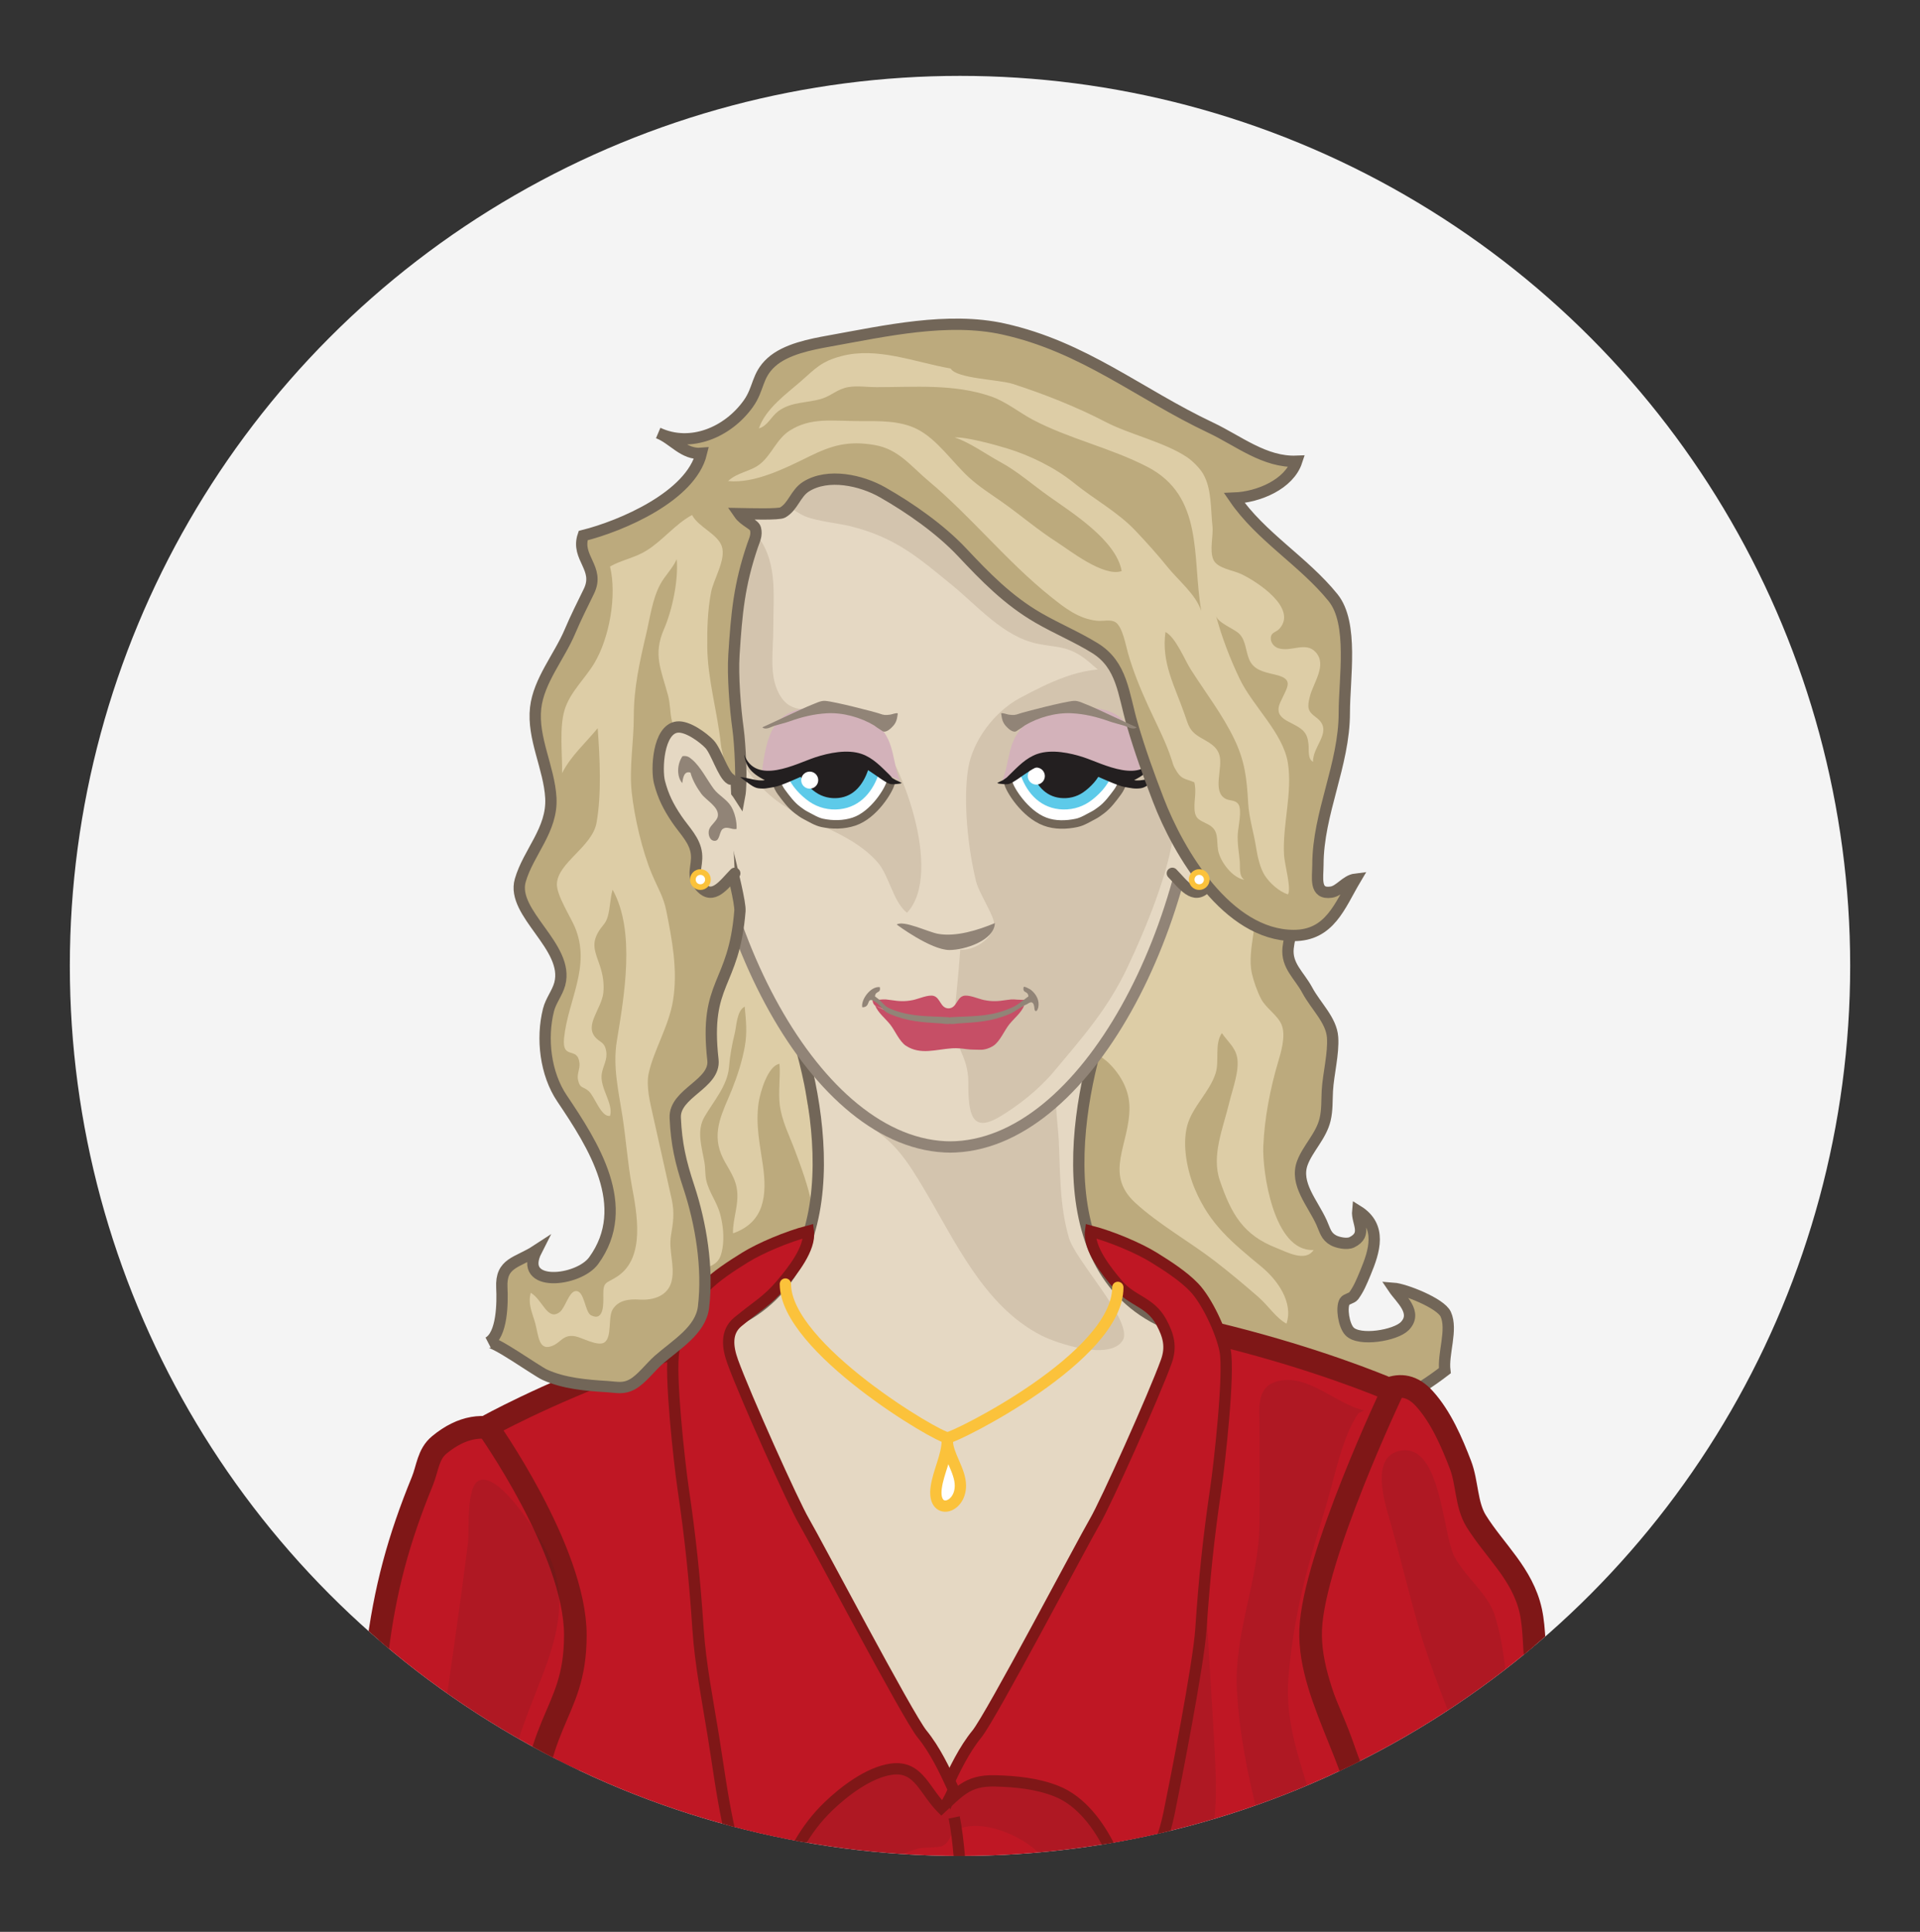 <?xml version="1.0" encoding="utf-8"?>
<!-- Generator: Adobe Illustrator 16.0.0, SVG Export Plug-In . SVG Version: 6.00 Build 0)  -->
<!DOCTYPE svg PUBLIC "-//W3C//DTD SVG 1.1//EN" "http://www.w3.org/Graphics/SVG/1.1/DTD/svg11.dtd">
<svg version="1.1" id="Layer_1" xmlns="http://www.w3.org/2000/svg" xmlns:xlink="http://www.w3.org/1999/xlink" x="0px" y="0px"
	 width="169.785px" height="170.857px" viewBox="182.146 0 169.785 170.857" enable-background="new 182.146 0 169.785 170.857"
	 xml:space="preserve">
<rect x="182.146" y="0" width="169.785" height="170.857" fill="#333333" stroke="none"/>
<g>
	<defs>
		<circle id="XMLID_2_" cx="267.039" cy="85.428" r="78.717"/>
	</defs>
	<use xlink:href="#XMLID_2_"  overflow="visible" fill="#F4F4F4"/>
	<clipPath id="XMLID_16_">
		<use xlink:href="#XMLID_2_"  overflow="visible"/>
	</clipPath>
	<g clip-path="url(#XMLID_16_)">
		<path fill="#BCAA7D" stroke="#726658" stroke-miterlimit="10" d="M298.524,73.259c0.008,2.487-1.148,4.371-1.537,6.739
			c-0.213,1.289-0.803,2.576-0.934,3.847c-0.16,1.568,0.979,2.396,1.699,3.738c0.752,1.402,2.129,2.639,2.234,4.155
			c0.102,1.458-0.379,3.251-0.463,4.737c-0.049,0.893,0.002,1.679-0.197,2.531c-0.34,1.457-1.531,2.557-2.012,3.85
			c-0.686,1.848,0.922,3.551,1.699,5.274c0.314,0.698,0.387,1.21,1.051,1.571c0.359,0.195,1.191,0.385,1.631,0.168
			c1.424-0.707,0.414-1.748,0.512-2.778c2.197,1.364,1.469,3.589,0.688,5.466c-0.363,0.871-0.596,1.441-1.043,2.055
			c-0.154,0.213-0.666,0.275-0.795,0.494c-0.324,0.552-0.076,2.117,0.422,2.641c0.869,0.916,4.08,0.368,4.891-0.463
			c1.17-1.201-0.381-2.43-0.996-3.346c0.977,0.073,4.168,1.312,4.617,2.297c0.621,1.367-0.268,3.492-0.078,4.994
			c-2.418,1.855-6.338,4.343-9.357,3.197c-4.9-1.859-10.184-2.491-15.078-4.389c-1.639-0.635-2.953-2.104-4.662-2.51
			c-1.004-0.237-2.051-0.252-3.084-0.456c-5.35-1.06-11.275-0.79-16.518,0.339c-3.355,0.724-6.58,1.412-9.84,1.787
			c-2.074,0.238-4.164,0.219-6.236,0.383c-2.02,0.159-5.004-0.465-6.791,0.43c-0.223-1.268,0.492-2.889,0.641-4.143
			c0.24-2.031-0.473-3.51-0.137-5.629c0.635-4.011,0.129-8.334-0.605-12.453c-0.381-2.135-1.045-4.039-1.055-6.215
			c-0.016-3.535,1.055-7.223,2.408-10.463c0.797-1.904,2.416-3.917,2.758-5.907c0.234-1.356-0.066-2.917-0.211-4.246
			c-0.314-2.861,0.045-5.8,0.045-8.697c0-3.65,0.18-7.256,0.824-10.836c0.715-3.962,3.451-6.913,5.477-10.2
			c1.449-2.352,2.057-2.749,4.482-4.163c2.359-1.375,4.941-3.077,7.705-3.496c5.705-0.867,12.146,0.343,17.148,2.972
			c3.543,1.862,6.82,5.518,8.889,9.066c2.092,3.589,4.57,7.583,6.129,11.479c0.768,1.921,0.949,3.997,1.592,5.942
			c0.621,1.878,2.346,2.939,3.041,4.728C298.133,69.445,298.516,71.453,298.524,73.259z"/>
		<path fill="#DDCDA6" d="M253.434,96.925c0.412,3.006,2.174,7.055,0.508,9.672c-0.279-1.561-0.959-3.414-1.502-4.857
			c-0.488-1.303-1.156-2.586-1.336-4.003c-0.15-1.192,0.066-2.453-0.025-3.646c-1.035,0.16-1.719,2.54-1.85,3.442
			c-0.281,1.946,0.125,3.739,0.383,5.548c0.359,2.541,0.195,5.008-2.648,5.999c-0.035-1.317,0.594-2.64,0.322-4.054
			c-0.217-1.129-0.955-1.938-1.357-2.922c-0.865-2.121,0.189-3.859,0.934-5.721c0.496-1.24,0.908-2.514,1.146-3.83
			c0.225-1.256,0.104-2.291-0.01-3.529c-0.711,0.392-0.713,1.688-0.887,2.398c-0.24,0.976-0.42,1.961-0.504,2.979
			c-0.135,1.617-1.373,3.009-2.166,4.375c-0.719,1.242-0.244,2.625,0.002,4.055c0.09,0.516,0.043,1.064,0.156,1.557
			c0.242,1.068,0.963,1.95,1.24,3.027c0.242,0.949,0.355,1.99,0.201,2.943c-0.164,1.016-0.441,1.428-1.471,1.773
			c-0.25-1.215-0.75-2.405-1.135-3.605c-0.695-2.174-1.158-4.402-1.775-6.591c-0.256-0.908-0.322-1.996-0.221-2.942
			c0.086-0.801,0.447-1.107,0.885-1.768c0.373-0.564,0.727-1.201,1.182-1.703c0.875-0.967,1.486-1.299,1.416-2.622
			c-0.053-0.993-0.139-1.886-0.084-2.897c0.074-1.396,0.008-3.124,0.838-4.197c0.594-0.766,1.105-1.697,1.701-2.525
			c0.266-0.368,0.732-0.623,0.748-1.12c-0.02,0.622,1.012,0.945,1.41,1.146c0.621,0.312,1.01,0.72,1.328,1.364
			c0.615,1.251,0.621,2.696,0.951,4.028c0.32,1.289,1.441,2.166,1.803,3.437C254.051,93.666,253.215,95.331,253.434,96.925z"/>
		<path fill="#DDCDA6" d="M292.848,86.089c0.156,0.698,0.488,1.637,0.822,2.267c0.453,0.857,1.51,1.456,1.832,2.341
			c0.352,0.968-0.088,2.402-0.326,3.204c-0.699,2.349-1.209,4.95-1.318,7.495c-0.092,2.119,0.881,9.35,4.453,9.155
			c-0.73,1.101-2.363,0.183-3.275-0.171c-2.943-1.141-3.998-2.985-5.021-5.974c-0.76-2.216,0.285-4.595,0.855-6.97
			c0.273-1.133,0.92-2.805,0.662-3.98c-0.191-0.863-0.838-1.359-1.336-2.084c-0.67,0.957-0.209,2.444-0.549,3.535
			c-0.516,1.654-2.057,2.965-2.51,4.631c-0.482,1.781,0.02,4.098,0.684,5.655c1.342,3.146,3.252,4.667,5.906,6.87
			c1.377,1.143,2.805,3.121,2.184,5.005c-0.891-0.464-1.652-1.631-2.5-2.367c-1.254-1.089-2.555-2.181-3.846-3.175
			c-2.17-1.674-4.953-3.239-7.021-5.139c-2.826-2.595-0.48-5.186-0.52-8.479c-0.018-1.469-0.748-2.814-1.797-3.854
			c-0.768-0.762-2.033-1.246-2.406-2.258c2.068-3.521,3.59-6.271,4.682-10.209c0.408-1.472,0.898-3.163,1.521-4.516
			c0.645-1.398,2.502-2.85,2.861-4.327c1.127,1.036,1.77,2.572,2.762,3.732c0.922,1.079,2.832,1.338,3.326,2.771
			C293.637,81.187,292.37,83.95,292.848,86.089z"/>
		<path fill="#BF1724" stroke="#7F1717" stroke-width="2" stroke-miterlimit="10" d="M303.875,171.525
			c0.914,7.652,1.361,15.139,0.938,22.751c-0.229,4.113,1.443,8.077,3.014,11.759c0.943,2.215,1.492,3.356,3.801,4.385
			c1.086,0.484,1.752,0.545,2.971,0.568c2.721,0.053,8.838,1.135,11.295-1.297c0.854-0.846,2.305-3.125,2.547-4.248
			c0.346-1.588-0.139-1.741-0.707-3.264c-1.195-3.203-1.42-7-1.875-10.358c-0.496-3.649-0.934-7.361-1.18-11.01
			c-0.26-3.854,0.037-7.301-1.359-10.96c-1.338-3.5-2.383-6.546-3.834-9.873c-0.732-1.679-0.354-3.537-0.422-5.399
			c-0.084-2.306-0.627-4.487-1.006-6.753c-0.289-1.722-0.176-3.652-0.545-5.34c-0.719-3.272-3.182-5.312-4.826-7.955
			c-0.893-1.434-0.787-3.399-1.387-4.963c-0.764-1.997-1.73-4.241-3.174-5.843c-2.145-2.385-4.27-0.447-6.682,1.477
			c-2.988,2.387-2.402,7.442-3.045,10.814c-0.68,3.564-2,6.669-0.783,10.277c1.191,3.538,3.016,6.735,3.949,10.399
			C302.788,161.502,303.288,166.605,303.875,171.525z"/>
		<path fill="#BF1724" stroke="#7F1717" stroke-width="2" stroke-miterlimit="10" d="M235.438,143.787
			c0.35-5.816-6.297-22.717-14.441-15.999c-1.006,0.83-1.033,2.062-1.502,3.207c-2.088,5.109-3.311,9.529-4.006,15.203
			c-0.285,2.327-0.051,5.013-0.543,7.29c-0.926,4.271-3.406,8.17-4.25,12.52c-0.68,3.498-2.287,7.514-2.748,11.246
			c-0.574,4.641-2.508,9.271-2.766,13.984c-0.322,5.921-0.936,13.452,0.812,18.958c2.936,9.239,16.914,6.776,19.006-1.366
			c1.957-7.619,0.537-16.699,0.988-24.66c0.473-8.349,3.5-15.314,5.443-23.188c0.881-3.563,1.311-7.401,2.189-11.011
			C234.17,147.717,235.307,145.972,235.438,143.787z"/>
		<path fill="#BF1724" stroke="#7F1717" stroke-width="2" stroke-miterlimit="10" d="M225.219,126.159c0,0,19.93-11.17,40.93-11.17
			s39.15,8,39.15,8s-7,14.75-7.25,21.124c-0.25,6.375,5.324,12.875,5.324,20.625s-8.449,21.5-8.699,30.625s3.75,12.375,4.875,13.875
			c-4.375,6.125-5.525,5.625-11.775,7.5s-6.375,3.625-12.25,3.875s-9.674-2.515-9.674-2.515s-4,2.375-8.5,2.25
			s-9.875-0.625-23.625-8.875c2.5-3.5,3.375-3,3.375-14.375s-8.152-19.36-8.152-32.36s4.076-12.625,4.076-20.125
			C233.024,137.114,225.219,126.159,225.219,126.159z"/>
		<path fill="#E5D8C3" stroke="#726658" stroke-miterlimit="10" d="M266.024,157.088l-10.025-5.455
			c-7.135-14.62-15.055-32.128-12.584-33.116c1.293-0.518,2.648-1.111,3.984-1.777c10.701-5.352,6.875-21.75,4.125-28.375h29
			c-2.75,6.625-6.576,23.023,4.125,28.375c1.578,0.789,3.184,1.475,4.684,2.053c2.285,0.883-5.793,18.228-13.055,32.78
			L266.024,157.088z"/>
		<path fill="#D3C4AE" d="M281.538,118.243c0.316-1.91-4.295-6.827-4.857-8.739c-0.85-2.882-0.775-5.778-0.912-8.739
			c-0.057-1.196-0.672-5.404,0.205-6.25c-1.512,1.456-2.535,2.414-4.637,3.176c-2.361,0.855-7.023,0.514-9.602,0.041
			c-2.119-0.391-4.344-1.828-6.436-1.94c1.229,1.915,3.15,3.257,4.896,4.657c1.564,1.255,2.48,2.748,3.529,4.485
			c2.811,4.655,5.357,10.536,10.494,13.173c1.434,0.735,6.033,2.242,7.195,0.465C281.477,118.475,281.518,118.366,281.538,118.243z"
			/>
		<path fill="#E5D8C3" stroke="#918477" stroke-miterlimit="10" d="M266.18,35.24c19.973,0,22.127,20.061,22.127,28.561
			c0,17.625-10.129,37.642-22.199,37.642h0.145c-12.07,0-22.199-20.017-22.199-37.642C244.053,55.301,246.208,35.24,266.18,35.24z"
			/>
		<path opacity="0.1" fill="#231F20" d="M256.786,175.651c-0.312-3.244,1.092-7.798,3.312-10.106
			c1.027-1.068,1.74-1.664,3.238-2.049c0.529-0.137,1.789-0.037,2.199-0.258c0.602-0.326,0.734-1.127,0.969-1.268
			c2.078-1.259,5.607,0.203,7.227,1.662c2.574,2.322,3.93,6.412,4.824,9.586c4.369-1.282,7.826-4.188,9.844-8.207
			c1.576-3.141,1.316-7.193,1.125-10.857c-0.238-4.531-0.609-9.114-0.75-13.655c-0.072-2.332,0.527-5.32-0.232-7.467
			c-1.287,3.053-1.957,5.127-4.02,7.752c-2.104,2.677-4.02,5.444-6.5,7.517c-3.07,2.57-6.877,6.352-10.449,7.75
			c-3.064,1.198-4.602-2.023-7.67-2.111c-3.918-0.113-8.582,4.113-9.869,7.592c-0.986,2.671,0.221,4.133,1.633,6.373
			c0.824,1.311,1.652,2.619,2.504,3.914C254.754,172.707,256.688,174.64,256.786,175.651z"/>
		<path fill="#BF1724" stroke="#7F1717" stroke-miterlimit="10" d="M280.823,168.207c1.18-0.742-0.1-3.9-0.512-4.742
			c-0.986-2.018-2.561-4.185-4.732-5.045c-1.727-0.684-3.592-0.865-5.434-0.914c-2.547-0.066-3.23,1.047-5.09,2.686
			c0.305-0.27,0.57-1.637,0.762-2.061c0.723-1.59,1.596-3.405,2.713-4.767c1.25-1.524,9.354-16.947,10.449-18.82
			c0.951-1.627,5.203-11.09,6.299-14.118c0.473-1.304,0.209-2.306-0.445-3.507c-0.986-1.806-2.584-1.822-3.859-3.333
			c-0.961-1.137-2.594-3.163-2.387-4.703c1.855,0.481,4.266,1.504,5.609,2.34c1.205,0.75,2.584,1.634,3.545,2.636
			c1.137,1.185,2.406,3.91,2.738,5.57c0.404,2.021-0.51,10.123-0.809,12.145c-0.654,4.43-1.031,8.055-1.328,12.521
			c-0.209,3.111-2.271,13.638-2.818,16.27C284.723,164.212,283.055,166.802,280.823,168.207z"/>
		<path fill="#BF1724" stroke="#7F1717" stroke-miterlimit="10" d="M251.262,166.924c0.727-2.693,2.104-5.201,4.127-7.152
			c1.395-1.346,3.578-3.016,5.562-3.299c2.553-0.363,2.943,2.111,4.77,3.719c-0.307-0.27,0.869-1.637,0.678-2.061
			c-0.723-1.59-1.596-3.405-2.713-4.767c-1.252-1.524-9.354-16.947-10.449-18.82c-0.951-1.627-5.203-11.09-6.299-14.118
			c-0.473-1.304-0.607-2.632,0.445-3.507c1.723-1.43,2.582-1.822,3.859-3.333c0.959-1.137,2.594-3.163,2.387-4.703
			c-1.855,0.481-4.266,1.504-5.609,2.34c-1.205,0.75-2.584,1.634-3.545,2.636c-1.139,1.185-2.406,3.91-2.738,5.57
			c-0.404,2.021,0.51,10.123,0.809,12.145c0.654,4.43,1.031,8.055,1.328,12.521c0.207,3.111,0.844,6.281,1.342,9.369
			c0.42,2.604,0.74,5.105,1.289,7.738c0.801,3.85,1.469,6.895,4.16,9.86C250.7,169.668,250.899,168.272,251.262,166.924z"/>
		<path fill="#D3C4AE" d="M259.733,76.239c-2.598-2.906-6.551-3.347-9.482-5.889c-4.246-3.684-3.979-7.686-3.977-12.922
			c0-3.567,0.098-7.812,2.5-10.468c2.211,2.463,1.75,5.44,1.75,8.78c0,1.657-0.332,3.713,0.35,5.278
			c0.967,2.226,2.572,1.673,4.662,1.709c1.402,0.024,2.463,0.476,3.488,1.457c2.797,2.679,6.607,13.046,3.328,16.545
			C261.125,79.777,260.764,77.392,259.733,76.239z"/>
		<path fill="#D3B2BA" d="M249.471,68.653c2.254,0.142,3.887-1.078,6.055-1.017c0.801,0.022,5.965,0.863,6.25,1.504
			c-0.734-1.65-0.479-3.488-1.865-4.854c-1.264-1.243-3.23-1.545-4.92-1.66C250.463,62.318,249.942,64.888,249.471,68.653z"/>
		<path fill="#FFFFFF" d="M250.834,69.105c0.006,0.298,0.234,0.704,0.406,0.938c0.412,0.559,0.875,1.188,1.438,1.604
			c0.23,0.17,0.451,0.339,0.709,0.469c0.469,0.241,0.953,0.552,1.473,0.663c0.91,0.194,1.898,0.184,2.793-0.11
			c1.818-0.597,3.139-2.885,3.244-3.419l-3.738-2.201L250.834,69.105z"/>
		<path fill="none" stroke="#726658" stroke-width="0.75" stroke-miterlimit="10" d="M260.897,69.25
			c-0.105,0.535-1.426,2.822-3.244,3.419c-0.895,0.294-1.883,0.304-2.793,0.11c-0.52-0.111-1.004-0.422-1.473-0.663
			c-0.258-0.13-0.479-0.299-0.709-0.469c-0.562-0.415-1.025-1.045-1.438-1.604c-0.172-0.234-0.4-0.64-0.406-0.938"/>
		<path fill="#231F20" d="M259.409,68.196c-0.475,1.454-1.432,2.699-3.059,2.876c-0.836,0.091-1.656-0.111-2.334-0.572
			c-0.691-0.473-1.533-1.328-1.783-2.15l4.426-1.327L259.409,68.196z"/>
		<path fill="none" stroke="#5DCAE9" stroke-miterlimit="10" d="M259.409,68.196c-0.475,1.454-1.432,2.699-3.059,2.876
			c-0.836,0.091-1.656-0.111-2.334-0.572c-0.691-0.473-1.533-1.328-1.783-2.15"/>
		<path fill="#D3C4AE" d="M280.774,59.239c-2.922-0.369-5.998,1.192-8.445,2.501c-2.264,1.21-4.18,3.798-4.568,6.236
			c-0.473,2.964,0.014,7.216,0.701,9.989c0.254,1.02,1.615,3.062,1.586,3.736c-0.055,1.32-1.768,2.391-2.986,2.295
			c-0.143,2.141-0.389,4.103-0.537,6.212c-0.16,2.291,1.252,3.057,1.25,5.5c-0.004,2.82,0.271,4.562,2.812,3.038
			c1.629-0.978,3.422-2.385,4.75-3.97c2.602-3.107,4.768-5.552,6.5-9.201c1.553-3.275,3.713-8.433,4.131-12.198
			c0.232-2.082,0.057-4.286,0.057-6.389"/>
		<path fill="#FFFFFF" d="M271.319,69.25c0.105,0.535,1.424,2.739,3.242,3.419c0.883,0.33,1.883,0.304,2.795,0.11
			c0.518-0.111,1.002-0.422,1.473-0.663c0.258-0.13,0.477-0.299,0.709-0.469c0.562-0.415,1.025-1.045,1.438-1.604
			c0.172-0.234,0.4-0.64,0.406-0.938l-5.824-2.083L271.319,69.25z"/>
		<path fill="#D3B2BA" d="M283.036,68.653c-2.254,0.142-3.887-1.078-6.055-1.017c-0.801,0.022-5.967,0.863-6.252,1.504
			c0.734-1.65,0.48-3.488,1.867-4.854c1.264-1.243,3.23-1.545,4.918-1.66C282.042,62.318,282.565,64.888,283.036,68.653z"/>
		<path fill="none" stroke="#726658" stroke-width="0.75" stroke-miterlimit="10" d="M281.381,69.105
			c-0.006,0.298-0.234,0.704-0.406,0.938c-0.412,0.559-0.875,1.188-1.438,1.604c-0.232,0.17-0.451,0.339-0.709,0.469
			c-0.471,0.241-0.955,0.552-1.473,0.663c-0.912,0.194-1.912,0.22-2.795-0.11c-1.818-0.681-3.137-2.885-3.242-3.419"/>
		<path fill="#231F20" d="M272.807,68.196c0.475,1.454,1.432,2.699,3.057,2.876c0.836,0.091,1.658-0.111,2.336-0.572
			c0.691-0.473,1.533-1.328,1.781-2.15l-4.424-1.327L272.807,68.196z"/>
		<path fill="none" stroke="#5DCAE9" stroke-miterlimit="10" d="M272.807,68.196c0.475,1.454,1.432,2.699,3.057,2.876
			c0.836,0.091,1.658-0.111,2.336-0.572c0.691-0.473,1.533-1.328,1.781-2.15"/>
		<circle fill="#FFFFFF" cx="273.787" cy="68.638" r="0.755"/>
		<path fill="#D3C4AE" d="M250.024,43.989c1.406,0.158,2.131,1.193,3.367,1.693c1.012,0.41,2.984,0.623,3.85,0.833
			c4.059,0.987,6.064,2.761,9.082,5.224c2.279,1.86,4.549,4.567,7.562,5.193c1.533,0.319,2.465,0.186,3.82,1.056
			c1.014,0.651,1.85,1.712,2.963,2.224c0.641-1.673,0.289-1.739-0.838-2.786c-1.314-1.221-2.697-2.478-4.061-3.656
			c-2.16-1.868-4.51-3.347-6.627-5.27c-2.695-2.445-5.502-4.64-8.676-6.27c-1.457-0.749-3.469-0.987-5.076-1.118
			c-2.586-0.211-3.307,0.207-4.617,2.375"/>
		<path fill="#C64F66" d="M267.875,90.107c-0.469,0.05-3.031,0.05-3.5,0c-0.783-0.083-2.926-0.075-4.848-1.188
			c0.275,0.669,0.873,1.115,1.328,1.679c0.424,0.525,0.826,1.517,1.402,1.892c1.293,0.843,2.662,0.314,4.102,0.225
			c0.428-0.026,0.861,0.02,1.273,0.077c0.371,0.052,0.803,0.035,1.166,0.053c0.408,0.02,0.863-0.139,1.193-0.354
			c0.576-0.375,0.979-1.366,1.402-1.892c0.455-0.563,1.053-1.01,1.328-1.679C270.45,90.032,268.659,90.024,267.875,90.107z"/>
		<path fill="#C64F66" d="M272.536,88.43c-0.812-0.016-0.648-0.098-1.42,0.018c-0.709,0.107-1.211,0.15-1.963-0.004
			c-0.471-0.096-1.352-0.501-1.822-0.362c-0.6,0.181-0.588,1.089-1.309,1.102c-0.717-0.013-0.707-0.921-1.307-1.102
			c-0.471-0.139-1.354,0.267-1.822,0.362c-0.752,0.154-1.254,0.111-1.963,0.004c-0.771-0.115-0.607-0.033-1.42-0.018h-0.219
			c0.086,0.583,0.305,0.512,0.748,0.729c0.924,0.449,1.973,0.887,2.965,0.988c1.023,0.104,1.971,0.295,3.018,0.19
			c1.049,0.104,1.996-0.087,3.02-0.19c0.992-0.102,2.041-0.539,2.965-0.988c0.443-0.217,0.662-0.146,0.748-0.729H272.536z"/>
		<path fill="#918477" d="M261.442,81.77c0.594-0.41,2.781,0.658,3.629,0.816c1.602,0.3,3.576-0.328,5.053-0.943
			c-0.059,1.553-2.684,2.379-4.016,2.379C264.45,84.022,261.442,81.77,261.442,81.77z"/>
		<path fill="#E5D8C3" stroke="#726658" stroke-linecap="round" stroke-linejoin="round" stroke-miterlimit="10" d="M286.198,68.904
			c0.637-0.361,1.258-2.475,1.852-3.095c0.555-0.581,1.941-1.609,2.852-1.506c1.693,0.194,1.859,3.756,1.568,4.882
			c-0.324,1.253-0.783,2.167-1.527,3.267c-0.688,1.02-1.621,1.876-1.744,3.075c-0.117,1.16,0.529,1.889-0.365,2.904
			c-1.104,1.253-2.086-0.247-3.018-1.192"/>
		<path fill="#918477" d="M285.653,74.035c-0.035-0.623,0.158-1.438,0.475-1.978c0.383-0.651,1.109-0.979,1.553-1.578
			c0.576-0.779,1.137-1.919,1.885-2.564c0.285-0.248,0.469-0.375,0.867-0.319c0.488,0.692,0.533,1.793,0.025,2.385
			c-0.062-0.418-0.141-1.113-0.727-0.93c-0.162,0.633-0.559,1.331-0.957,1.868c-0.445,0.604-1.586,1.164-1.461,1.982
			c0.064,0.428,0.633,0.774,0.771,1.185c0.133,0.398-0.059,1.06-0.553,0.995c-0.396-0.053-0.359-0.843-0.652-1.044
			C286.471,73.756,286.086,74.128,285.653,74.035z"/>
		<path fill="#918477" d="M272.663,87.307c-0.107,0.589,0.379,0.282,0.428,0.816c-0.953,0.691-0.992,0.846-2.061,1.229
			c-1.66,0.598-3.115,0.507-4.865,0.615c-0.01,0-0.025,0.029-0.039,0.043c-0.014-0.014-0.029-0.043-0.039-0.043
			c-1.752-0.108-3.205-0.018-4.865-0.615c-1.07-0.384-0.748-0.538-1.701-1.229c0.047-0.534,0.535-0.228,0.428-0.816
			c-0.795-0.113-1.689,1.1-1.553,1.778c0.783,0.016,0.328-0.937,1.037-0.548c0.699,0.385,0.656,0.826,1.393,1.141
			c1.615,0.686,2.881,0.73,4.6,0.844c0.197,0.014,0.484,0.078,0.701,0.025c0.217,0.053,0.504-0.012,0.701-0.025
			c1.719-0.113,2.984-0.158,4.6-0.844c0.527-0.225,0.953-0.621,1.467-0.832c0.119-0.05,0.199-0.126,0.32-0.174
			c0.277-0.109,0.361,0.17,0.393,0.402c0.016,0.119,0.004,0.395,0.188,0.34c0.064-0.019,0.15-0.235,0.162-0.296
			c0.135-0.638-0.178-1.195-0.656-1.578C273.26,87.509,272.688,87.173,272.663,87.307z"/>
		<path fill="#231F20" d="M273.704,67.897c-0.678,0.329-1.289,0.874-2.041,1.307c-0.307,0.177-0.525,0.18-0.863,0.137
			c-0.154-0.019-0.309-0.014-0.453-0.08c-0.062-0.029,0.551-0.274,0.512-0.275c0.389-0.268,0.24-0.151,0.559-0.461
			c0.744-0.727,1.459-1.499,2.463-1.845c1.268-0.437,2.92-0.088,4.111,0.305c1.656,0.548,5.248,2.51,6.277-0.263
			c-0.143,0.932-0.463,1.592-1.83,2.275c0.648,0.137,1.537-0.238,2.189-0.27c-0.783,0.574-1.178,0.936-1.619,0.991
			c-0.555,0.069-0.838-0.017-1.406-0.113c-0.602-0.104-2.115-0.802-2.695-1.063c-0.66-0.298-0.883-0.476-1.568-0.726
			C275.872,67.283,275.151,67.199,273.704,67.897z"/>
		<path fill="#BCAA7D" stroke="#726658" stroke-miterlimit="10" d="M260.186,43.539c2.436,1.385,5.119,3.265,7.043,5.312
			c2.039,2.171,4.047,4.238,6.719,5.787c1.684,0.975,3.357,1.659,5.008,2.674c2.439,1.5,2.52,4.03,3.316,6.757
			c0.689,2.361,1.443,4.436,2.299,6.668c1.809,4.725,6.125,11.974,11.953,12.001c3.229,0.014,4.1-2.65,5.486-4.984
			c-0.846,0.104-1.385,1.039-2.145,1.15c-1.52,0.223-1.176-1.28-1.176-2.415c0-4.558,2.334-8.836,2.334-13.452
			c0-3.048,0.834-7.907-0.99-10.171c-2.6-3.226-6.389-5.385-8.734-8.813c2.141-0.084,4.842-1.219,5.514-3.258
			c-2.836,0.118-5.156-1.812-7.604-2.968c-6.338-2.995-11.201-7.146-18.312-8.726c-4.914-1.092-10.479,0.17-15.373,1.051
			c-1.654,0.298-3.893,0.718-5.184,1.898c-1.289,1.177-1.066,2.317-2.018,3.65c-1.811,2.539-5.1,3.925-7.957,2.603
			c1.297,0.499,2.225,1.924,3.803,1.792c-0.928,3.804-7.064,6.426-10.453,7.274c-0.664,1.972,1.508,2.877,0.508,4.926
			c-0.586,1.202-1.152,2.319-1.68,3.565c-0.938,2.218-2.756,4.343-3.029,6.742c-0.305,2.681,1.199,5.315,1.344,7.968
			c0.152,2.829-1.988,4.797-2.705,7.296c-0.836,2.92,4.369,5.869,3.494,9.154c-0.211,0.795-0.789,1.471-0.998,2.305
			c-0.637,2.537-0.268,5.646,1.193,7.816c2.75,4.091,6.287,9.555,2.807,14.348c-1.361,1.877-6.756,2.438-5.055-0.9
			c-1.717,1.123-3.188,1.054-3.07,3.314c0.066,1.291,0.041,4.19-1.213,4.837c0.453-0.233,4.246,2.497,5.014,2.848
			c1.668,0.765,3.688,0.938,5.498,1.046c0.859,0.051,1.426,0.244,2.246-0.205c0.799-0.438,1.592-1.513,2.305-2.142
			c1.545-1.36,3.734-2.612,3.984-4.683c0.414-3.455-0.221-7.371-1.301-10.637c-0.725-2.191-1.096-3.791-1.199-6.102
			c-0.1-2.203,3.576-2.969,3.332-5.129c-0.787-7,1.852-6.441,2.387-13.167c0.109-1.382-2.711-10.688-2.191-11.975
			c0.627-0.129,1.82,1.3,2.162,1.838c0.236-1.234,0.041-4.686-0.137-5.966c-0.254-1.822-0.482-4.695-0.363-6.552
			c0.234-3.674,0.463-6.191,1.648-9.671c0.18-0.529,0.396-0.898,0.258-1.475c-0.096-0.398-0.99-0.662-1.457-1.341
			c1.055,0.019,3.518,0.093,3.855-0.097c0.928-0.521,1.139-1.701,2.066-2.288C255.37,41.811,258.317,42.475,260.186,43.539z"/>
		<path fill="#DDCDA6" d="M245.024,52.389c-0.307,1.626-0.35,3.188-0.334,4.838c0.031,2.88,0.9,5.732,1.199,8.585
			c0.076,0.72,0.346,1.192,0.223,1.94c-0.451-0.597-0.83-1.367-1.424-1.818c-0.633-0.482-1.434-0.638-2.146-0.981
			c-1.377-0.662-0.945-2.048-1.326-3.465c-0.613-2.283-1.334-3.587-0.361-5.828c0.736-1.698,1.297-4.323,1.131-6.203
			c-0.352,0.813-1.047,1.458-1.461,2.235c-0.693,1.302-0.904,2.961-1.244,4.409c-0.586,2.486-1.09,4.753-1.09,7.3
			c0,2.187-0.41,4.46-0.188,6.627c0.229,2.195,0.926,5.224,1.799,7.296c0.523,1.242,1.018,1.996,1.26,3.21
			c0.514,2.577,1.031,5.247,0.6,7.942c-0.361,2.26-1.697,4.392-2.145,6.416c-0.262,1.178,0.125,2.646,0.373,3.775
			c0.549,2.469,1.107,4.932,1.65,7.383c0.271,1.216,0.131,2.079-0.062,3.245c-0.215,1.304,0.346,2.611,0.08,3.917
			c-0.283,1.406-1.639,1.807-2.861,1.727c-0.936-0.062-1.877,0.055-2.375,0.873c-0.424,0.693-0.035,2.445-0.729,2.916
			c-0.566,0.387-1.994-0.433-2.57-0.541c-1.15-0.215-1.271,0.635-2.201,0.9c-1.045,0.299-1.055-0.972-1.342-2.038
			c-0.264-0.974-0.67-1.692-0.402-2.714c1.062,0.621,1.471,2.545,2.574,1.701c0.463-0.354,0.795-1.762,1.371-1.846
			c0.824-0.119,0.822,1.853,1.389,2.139c1.16,0.586,1.094-1.074,1.084-1.756c-0.02-1.301,0.264-1.027,1.27-1.702
			c2.486-1.669,1.684-5.657,1.25-8.003c-0.363-1.97-0.516-4.138-0.824-6.131c-0.35-2.257-0.871-4.375-0.5-6.668
			c0.641-3.941,1.682-9.697-0.373-13.382c-0.225,0.77-0.209,1.592-0.424,2.354c-0.184,0.65-0.422,0.731-0.758,1.255
			c-0.762,1.182-0.359,1.881,0.064,3.141c0.244,0.729,0.389,1.58,0.295,2.377c-0.166,1.406-1.617,2.782-0.75,3.874
			c0.41,0.517,0.84,0.421,0.996,1.228c0.156,0.795-0.271,1.334-0.383,2.041c-0.201,1.264,1.045,2.615,0.736,3.729
			c-0.768,0.165-1.334-1.643-1.865-2.16c-0.488-0.473-0.785-0.189-0.967-1.004c-0.117-0.527,0.18-0.983,0.127-1.492
			c-0.156-1.545-1.564-0.211-1.363-2.223c0.336-3.344,2.408-6.348,0.955-9.81c-0.373-0.89-1.607-2.797-1.59-3.795
			c0.033-1.883,3.115-3.291,3.504-5.427c0.457-2.519,0.295-5.761,0.104-8.374c-1.07,1.312-2.383,2.456-3.148,3.979
			c0.025-1.781-0.254-4.011,0.219-5.588c0.475-1.577,1.801-2.753,2.631-4.138c1.322-2.209,2.016-5.966,1.387-8.55
			c1.025-0.585,2.189-0.761,3.242-1.418c1.438-0.898,2.531-2.34,4.012-3.138c0.574,1.087,2.244,1.659,2.627,2.76
			C246.375,49.489,245.247,51.208,245.024,52.389z"/>
		<path fill="#E5D8C3" stroke="#726658" stroke-linecap="round" stroke-linejoin="round" stroke-miterlimit="10" d="M246.739,68.904
			c-0.639-0.361-1.26-2.475-1.854-3.095c-0.555-0.581-1.941-1.609-2.852-1.506c-1.693,0.194-1.859,3.756-1.568,4.882
			c0.326,1.253,0.785,2.167,1.527,3.267c0.689,1.02,1.623,1.876,1.744,3.075c0.117,1.16-0.529,1.889,0.365,2.904
			c1.104,1.253,2.086-0.247,3.02-1.192"/>
		<path fill="#DDCDA6" d="M259.499,39.361c2.117,0.366,3.201,1.879,4.789,3.206c3.715,3.105,6.932,7.134,10.748,10.185
			c1.24,0.991,2.482,1.993,4.154,2.154c0.52,0.05,1.197-0.162,1.625,0.144c0.613,0.438,0.879,2.025,1.08,2.719
			c0.471,1.633,1.072,3.095,1.775,4.644c0.711,1.566,1.584,3.191,2.102,4.83c0.074,0.237,0.127,0.453,0.254,0.683
			c0.59,1.077,0.859,0.887,1.736,1.265c0.197,0.855-0.014,1.453,0.012,2.297c0.029,1.005,0.492,1.04,1.23,1.438
			c0.965,0.518,0.699,1.325,0.854,2.25c0.17,1.03,1.287,2.48,2.326,2.633c-0.504-0.314-0.357-1.126-0.406-1.648
			c-0.076-0.806-0.227-1.595-0.176-2.412c0.037-0.588,0.385-2.072,0.07-2.593c-0.256-0.425-0.787-0.315-1.146-0.506
			c-1.223-0.649-0.205-2.727-0.551-3.879c-0.252-0.835-1.016-1.144-1.699-1.553c-0.949-0.567-1.031-1.041-1.367-2.017
			c-0.85-2.469-2.086-4.574-1.701-7.305c0.896,0.455,1.695,2.453,2.211,3.269c1.316,2.081,2.84,4.028,3.895,6.244
			c0.914,1.921,1.082,3.404,1.207,5.604c0.076,1.338,0.5,2.638,0.705,3.964c0.117,0.75,0.344,1.79,0.756,2.438
			c0.438,0.685,1.275,1.439,2.055,1.692c0.332-0.492-0.301-2.653-0.346-3.521c-0.139-2.675,0.764-5.47,0.342-8.113
			c-0.422-2.656-3.125-5.032-4.279-7.464c-0.861-1.818-1.562-3.646-2.074-5.543c0.174,0.641,1.629,1.148,2.068,1.604
			c0.57,0.591,0.543,1.476,0.861,2.246c0.385,0.931,1.281,1.116,2.26,1.341c1.797,0.414,1.104,1.087,0.494,2.463
			c-0.697,1.569,1.086,1.642,1.973,2.463c0.379,0.351,0.467,0.758,0.521,1.24c0.057,0.493-0.098,1.292,0.404,1.556
			c-0.062-1.451,1.908-2.747,0.23-3.96c-0.711-0.514-0.758-0.87-0.514-1.819c0.324-1.251,1.531-2.777,0.529-3.904
			c-0.893-1-2.162,0.001-3.316-0.365c-0.393-0.125-0.697-0.514-0.666-0.922c0.039-0.522,0.461-0.459,0.771-0.811
			c1.598-1.81-1.936-4.131-3.373-4.819c-0.734-0.351-2.135-0.503-2.475-1.278c-0.371-0.845,0.018-2.109-0.086-3.015
			c-0.17-1.49-0.045-3.227-0.822-4.574c-0.289-0.503-0.928-1.145-1.424-1.476c-1.992-1.333-5.094-2.021-7.184-3.109
			c-2.566-1.335-5.482-2.49-8.223-3.372c-1.225-0.395-4.975-0.462-5.486-1.356c-3.279-0.594-6.525-1.936-9.674-1.102
			c-1.771,0.469-2.264,1.069-3.559,2.207c-1.26,1.108-3.131,2.413-3.734,4.184c0.75-0.195,1.08-1.042,1.705-1.512
			c1.17-0.878,2.605-0.71,3.9-1.129c0.861-0.279,1.354-0.851,2.32-1.014c0.768-0.129,1.693,0.009,2.465,0.009
			c3.42,0,6.832-0.31,10.119,0.813c1.34,0.457,2.529,1.443,3.707,2.064c3.223,1.699,6.857,2.477,10.119,4.16
			c5.033,2.597,3.967,7.981,4.781,12.738c-0.51-1.48-2.002-2.658-2.969-3.856c-0.881-1.094-1.875-2.199-2.838-3.216
			c-1.588-1.676-3.639-2.766-5.439-4.225c-1.689-1.37-3.893-2.44-5.92-3.06c-1.156-0.354-3.686-1.041-4.639-0.966
			c1.244,0.371,2.898,1.557,4.031,2.165c1.502,0.808,2.871,2.021,4.299,3.032c2.135,1.511,5.957,3.912,6.441,6.615
			c-1.592,0.561-4.635-1.859-5.684-2.527c-1.746-1.113-3.277-2.446-4.934-3.609c-0.984-0.692-2-1.33-2.898-2.155
			c-1.447-1.327-2.818-3.39-4.592-4.271c-1.535-0.764-3.352-0.701-5.045-0.701c-2.424,0-4.316-0.357-6.197,0.838
			c-1.164,0.741-1.59,2.115-2.615,2.949c-0.826,0.674-2.047,0.746-2.838,1.518c2.336,0.235,5.061-1.139,7.111-2.148
			C255.682,39.394,257.137,38.953,259.499,39.361z"/>
		<path fill="#918477" d="M247.282,73.316c0.035-0.623-0.156-1.438-0.473-1.978c-0.385-0.651-1.111-0.979-1.555-1.578
			c-0.574-0.779-1.137-1.919-1.883-2.564c-0.287-0.248-0.471-0.375-0.869-0.319c-0.488,0.692-0.533,1.793-0.025,2.385
			c0.062-0.418,0.141-1.113,0.729-0.93c0.16,0.633,0.559,1.331,0.955,1.868c0.445,0.604,1.586,1.164,1.463,1.982
			c-0.066,0.428-0.635,0.774-0.771,1.185c-0.135,0.398,0.057,1.06,0.551,0.995c0.398-0.053,0.361-0.843,0.652-1.044
			C246.463,73.036,246.848,73.408,247.282,73.316z"/>
		<path fill="#BF1724" stroke="#7F1717" stroke-miterlimit="10" d="M266.524,160.738c1.5,7.25,1,35.75,0,53"/>
		<path opacity="0.1" fill="#231F20" d="M302.274,124.989c-1.398,2.022-2.055,5.408-2.746,7.77c-0.58,1.98-1.209,3.994-1.748,5.977
			c-0.832,3.07-1.461,6.552-1.701,9.698c-0.545,7.182,4.324,12.415,2.645,19.533c-1.246,5.279-1.59,9.788-4.207,14.523
			c-2.76,4.994-4.393,9.787-3.998,15.604c0.145,2.128,0.443,4.656,0.99,6.683c0.369,1.366,2.094,3.321,1.502,4.71
			c-0.404,0.949-3.217,2.064-4.166,2.31c-3.092,0.797-6.785,0.075-9.824,1.142c-0.867,0.305-1.766,0.841-2.41,0.949
			c1.768-3.5,0.848-7.65,1.41-11.4c0.449-2.995,2.594-5.662,2.502-8.814c-0.074-2.604-1.764-5.665-1.209-8.227
			c0.383-1.762,1.998-3.06,3.262-4.258c2.887-2.734,6.213-5.213,8.621-8.389c2.594-3.424,3.314-7.895,2.211-12.168
			c-0.916-3.541-1.684-7.414-1.883-11.143c-0.27-5.094,1.957-9.755,2-14.767c0.023-2.828,0-5.655,0-8.482
			c0-1.648-0.33-3.536,1.531-4.062c2.709-0.764,5.238,2.021,7.719,2.562"/>
		<path opacity="0.1" fill="#231F20" d="M235.024,169.738c0.246,1.864,3.389,4.057,4.73,5.432c1.803,1.847,3.557,2.946,5.924,3.673
			c2.006,0.616,3.572,1.226,5.551,1.396c1.451,0.126,3.078-0.656,4.293-0.512c3.877,0.462,3.541,7.094,3.209,10.031
			c-0.643,5.678,0.104,11.264-0.246,16.945c-2.301,0.074-3.906-4.785-5.35-6.539c-2.68-3.258-6.666-6.037-10.131-8.407
			c-3.693-2.528-5.92-5.846-7.391-10.08c-1.053-3.03-3.209-8.761-1.59-11.688"/>
		<path opacity="0.1" fill="#231F20" d="M310.813,137.772c-1.129-1.984-1.18-10.08-4.783-9.477
			c-2.768,0.463-1.441,4.565-0.959,6.255c0.906,3.163,1.643,6.317,2.562,9.484c2.182,7.497,6.33,14.648,6.383,22.636
			c0.02,2.727,0.473,5.421,0.52,8.153c0.064,3.752-0.377,7.461,0.713,11.105c0.424,1.415,1.459,2.928,1.781,4.264
			c0.693,2.879,0.48,6.315,0.5,9.261c0.01,1.61-0.637,4.423,0.793,5.777c1.418,1.342,3.553-0.312,4.127-1.976
			c0.83-2.416,0.242-6.518,0.244-9.011c0.002-2.275-0.256-4.478-0.25-6.753c0.025-9.735-1.564-18.287-4.17-27.145
			c-0.684-2.325-1.549-4.737-2.146-7.105c-0.854-3.383-0.727-7.264-1.865-10.551C313.663,140.962,311.827,139.556,310.813,137.772z"
			/>
		<path opacity="0.1" fill="#231F20" d="M224.274,192.228c-0.029-2.673-0.771-4.785-1.457-7.355
			c-0.916-3.424-0.928-7.891-0.555-11.44c0.217-2.068,1.197-4.282,1.988-6.228c0.793-1.953,1.717-3.486,2.139-5.586
			c0.457-2.275,0.777-4.581,1.361-6.822c1.611-6.17,5.82-11.521,2.775-17.567c-0.717-1.423-4.197-7.059-6.008-6.295
			c-1.186,0.502-0.861,4.521-0.99,5.535c-0.783,6.181-1.699,12.362-2.574,18.536c-1.293,9.131-2.756,17.783-5.527,26.609
			c-0.67,2.137-1.896,3.803-2.158,6.053c-0.611,5.266,0.951,10.549-0.4,15.706c-1.549,5.914,5.291,8.404,8.713,3.763
			C224.663,202.954,224.327,197.164,224.274,192.228z"/>
		<path fill="#231F20" d="M258.51,67.897c0.68,0.329,1.291,0.874,2.043,1.307c0.307,0.177,0.525,0.18,0.863,0.137
			c0.154-0.019,0.309-0.014,0.453-0.08c0.062-0.029-0.617-0.31-0.578-0.31c-0.422-0.233-0.174-0.116-0.492-0.426
			c-0.746-0.727-1.459-1.499-2.463-1.845c-1.268-0.437-2.922-0.088-4.111,0.305c-1.656,0.548-5.248,2.51-6.277-0.263
			c0.143,0.932,0.461,1.592,1.83,2.275c-0.648,0.137-1.537-0.238-2.189-0.27c0.783,0.574,1.178,0.936,1.619,0.991
			c0.555,0.069,0.836-0.017,1.406-0.113c0.602-0.104,2.115-0.802,2.695-1.063c0.66-0.298,0.881-0.476,1.568-0.726
			C256.344,67.283,257.065,67.199,258.51,67.897z"/>
		<circle fill="#FFFFFF" cx="253.749" cy="68.998" r="0.754"/>
		<path fill="none" stroke="#FBC23B" stroke-linecap="round" stroke-linejoin="round" stroke-miterlimit="10" d="M251.598,113.565
			c0,5.633,13.553,13.643,14.35,13.594c0.709-0.043,15.047-7.141,15.047-13.297"/>
		<path fill="#FFFFFF" stroke="#FBC23B" stroke-miterlimit="10" d="M264.934,131.573c-0.338,2.487,2.148,1.891,2.141-0.184
			c-0.006-1.367-1.176-2.746-1.156-3.98C265.897,128.784,265.12,130.194,264.934,131.573z"/>
		
			<circle fill="#FFFFFF" stroke="#FBC23B" stroke-width="0.5" stroke-linecap="round" stroke-linejoin="round" stroke-miterlimit="10" cx="244.083" cy="77.792" r="0.667"/>
		
			<circle fill="#FFFFFF" stroke="#FBC23B" stroke-width="0.5" stroke-linecap="round" stroke-linejoin="round" stroke-miterlimit="10" cx="288.191" cy="77.792" r="0.667"/>
		<path fill="#918477" d="M260.268,64.704c-0.068-0.012-0.336-0.223-0.424-0.266c-0.15-0.076-0.268-0.199-0.396-0.277
			c-1.182-0.708-2.758-1.157-4.164-1.078c-1.131,0.062-2.193,0.316-3.256,0.697c-0.455,0.164-0.922,0.265-1.385,0.407
			c-0.305,0.094-0.777,0.412-1.084,0.141c0.297-0.117,3.775-1.778,4.348-1.987c0.369-0.135,0.799-0.382,1.203-0.354
			c0.826,0.057,4.432,0.988,4.824,1.13c0.367,0.135,0.512,0.141,0.92,0.089c0.209-0.027,0.482-0.167,0.684-0.118
			c-0.062,0.467-0.107,0.794-0.441,1.15C260.913,64.437,260.571,64.763,260.268,64.704z"/>
		<path fill="#918477" d="M271.946,64.704c0.07-0.012,0.338-0.223,0.424-0.266c0.15-0.076,0.27-0.199,0.398-0.277
			c1.18-0.708,2.756-1.157,4.164-1.078c1.131,0.062,2.191,0.316,3.256,0.697c0.455,0.164,0.922,0.265,1.385,0.407
			c0.305,0.094,0.777,0.412,1.082,0.141c-0.297-0.117-3.773-1.778-4.348-1.987c-0.369-0.135-0.797-0.382-1.201-0.354
			c-0.828,0.057-4.432,0.988-4.824,1.13c-0.367,0.135-0.512,0.141-0.92,0.089c-0.211-0.027-0.482-0.167-0.684-0.118
			c0.061,0.467,0.107,0.794,0.439,1.15C271.303,64.437,271.645,64.763,271.946,64.704z"/>
	</g>
</g>
</svg>
